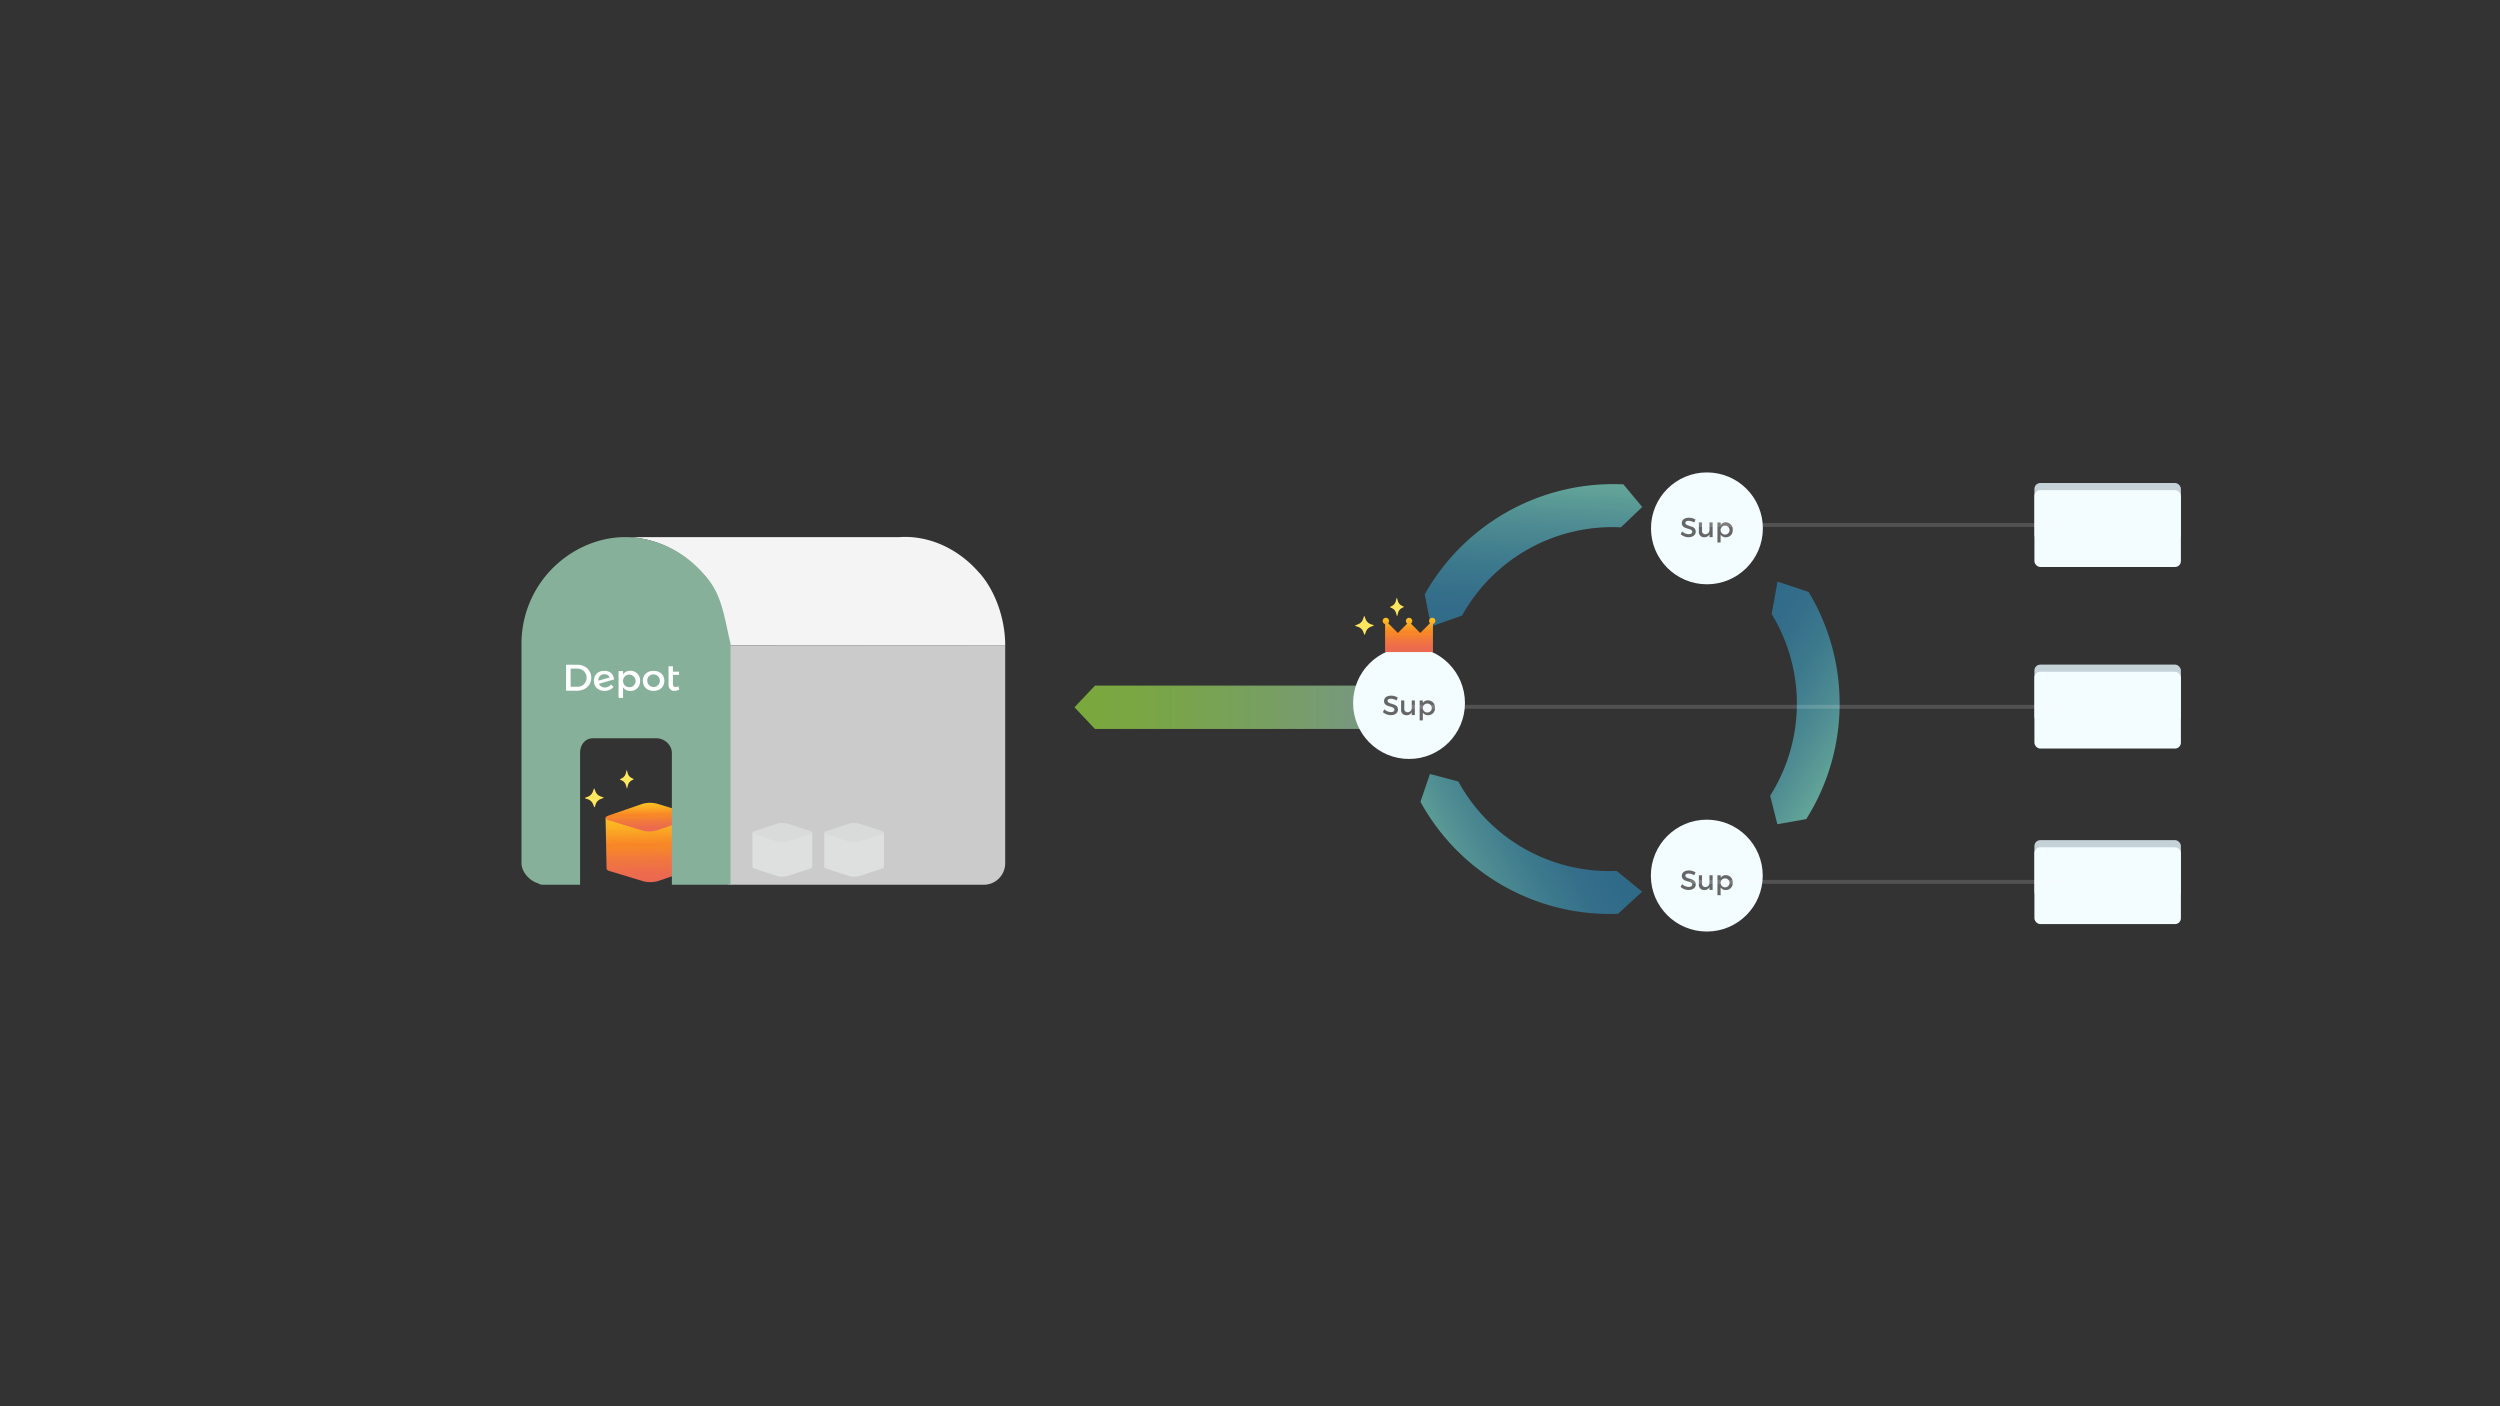 <svg xmlns="http://www.w3.org/2000/svg" xmlns:xlink="http://www.w3.org/1999/xlink" viewBox="0 0 1280 720"><rect x="0" y="0" width="1280" height="720" fill="#333333" stroke="none"/><defs><style>.cls-1,.cls-3{opacity:0.8;}.cls-1{fill:url(#linear-gradient);}.cls-2{fill:#4fc497;}.cls-4{fill:url(#linear-gradient-2);}.cls-5{fill:url(#linear-gradient-3);}.cls-6{fill:url(#linear-gradient-4);}.cls-7{fill:#c5d2d8;}.cls-8{fill:#f3fcff;}.cls-9{fill:#666;}.cls-10{fill:none;stroke:#fff;stroke-miterlimit:10;stroke-width:2px;opacity:0.15;}.cls-11{fill:#f4f4f4;}.cls-12{opacity:0.9;}.cls-13{fill:#dbdbdb;}.cls-14{fill:url(#New_Gradient_Swatch_1);}.cls-15{fill:url(#New_Gradient_Swatch_1-2);}.cls-16{fill:url(#New_Gradient_Swatch_1-3);}.cls-17{fill:#ffe85f;}.cls-18{fill:#87b09a;}.cls-19{fill:#fff;}</style><linearGradient id="linear-gradient" x1="-2195.44" y1="-7096.47" x2="-2195.44" y2="-6940.34" gradientTransform="translate(-6390.2 2557.57) rotate(90)" gradientUnits="userSpaceOnUse"><stop offset="0" stop-color="#87b09a"/><stop offset="0.25" stop-color="#89b77b"/><stop offset="0.56" stop-color="#8abf5a"/><stop offset="0.82" stop-color="#8cc446"/><stop offset="1" stop-color="#8cc63f"/></linearGradient><linearGradient id="linear-gradient-2" x1="-3701.29" y1="-4764.95" x2="-3622.99" y2="-4764.95" gradientTransform="translate(1409.13 6350.54) rotate(32.84)" gradientUnits="userSpaceOnUse"><stop offset="0" stop-color="#2f789f"/><stop offset="0.21" stop-color="#347da0"/><stop offset="0.47" stop-color="#418da4"/><stop offset="0.76" stop-color="#58a6ab"/><stop offset="1" stop-color="#70c2b2"/></linearGradient><linearGradient id="linear-gradient-3" x1="-3615.21" y1="-8468.99" x2="-3536.91" y2="-8468.99" gradientTransform="translate(9446.58 -2795.85) rotate(-86.69)" xlink:href="#linear-gradient-2"/><linearGradient id="linear-gradient-4" x1="-351.78" y1="-6565.23" x2="-273.48" y2="-6565.23" gradientTransform="matrix(-0.88, 0.47, -0.47, -0.88, -2592.34, -5209.19)" xlink:href="#linear-gradient-2"/><linearGradient id="New_Gradient_Swatch_1" x1="721.42" y1="333.86" x2="721.42" y2="316.29" gradientUnits="userSpaceOnUse"><stop offset="0" stop-color="#eb6852"/><stop offset="0.16" stop-color="#ed6c4c"/><stop offset="0.36" stop-color="#f1783d"/><stop offset="0.56" stop-color="#f88926"/><stop offset="0.56" stop-color="#f88227"/><stop offset="0.85" stop-color="#fbaf23"/><stop offset="1" stop-color="#fcc221"/></linearGradient><linearGradient id="New_Gradient_Swatch_1-2" x1="332.75" y1="452.24" x2="332.75" y2="418.95" gradientTransform="translate(-8.15 5.91) rotate(-1.1)" xlink:href="#New_Gradient_Swatch_1"/><linearGradient id="New_Gradient_Swatch_1-3" x1="332.74" y1="426.26" x2="332.74" y2="411.63" gradientTransform="translate(-8.15 5.91) rotate(-1.1)" xlink:href="#New_Gradient_Swatch_1"/></defs><title>Rolling Updates - 2</title><g id="flow_text" data-name="flow text"><polygon class="cls-1" points="560.62 373.23 550.14 362.13 560.62 351.03 706.28 351.03 706.28 373.23 560.62 373.23"/><path class="cls-2" d="M1037.28,256.2v0Z"/><g class="cls-3"><path class="cls-4" d="M924.79,419.37,910,422l-3.68-14.61a88,88,0,0,0,.77-93l3-16.6,15.91,5.3A110.72,110.72,0,0,1,924.79,419.37Z"/></g><g class="cls-3"><path class="cls-5" d="M831.19,248l9.63,11.57L829.91,270a88,88,0,0,0-81.32,45.16l-15.9,5.6-3.23-16.45A110.72,110.72,0,0,1,831.19,248Z"/></g><g class="cls-3"><path class="cls-6" d="M727.28,410.53l4.84-14.25,14.56,3.86a88,88,0,0,0,81,45.76l13.08,10.64-12.35,11.34A110.72,110.72,0,0,1,727.28,410.53Z"/></g><rect class="cls-7" x="1041.62" y="340.28" width="75" height="29.52" rx="3" ry="3"/><rect class="cls-8" x="1041.62" y="343.92" width="75" height="39.34" rx="3" ry="3"/><rect class="cls-7" x="1041.62" y="247.3" width="75" height="29.52" rx="3" ry="3"/><rect class="cls-8" x="1041.62" y="250.95" width="75" height="39.34" rx="3" ry="3"/><rect class="cls-7" x="1041.62" y="430.15" width="75" height="29.52" rx="3" ry="3"/><rect class="cls-8" x="1041.62" y="433.79" width="75" height="39.34" rx="3" ry="3"/><g class="cls-3"><path class="cls-6" d="M727.28,410.53l4.84-14.25,14.56,3.86a88,88,0,0,0,81,45.76l13.08,10.64-12.35,11.34A110.72,110.72,0,0,1,727.28,410.53Z"/></g><circle class="cls-8" cx="873.88" cy="448.31" r="28.64"/><circle class="cls-8" cx="721.42" cy="359.95" r="28.64"/><circle class="cls-8" cx="873.95" cy="270.52" r="28.64"/><path class="cls-9" d="M864.52,266.66c-1,0-1.61.37-1.61,1,0,2.16,5.32,1,5.31,4.55,0,1.76-1.55,2.85-3.72,2.85a6.06,6.06,0,0,1-4-1.56l.72-1.44a5.2,5.2,0,0,0,3.34,1.44c1.16,0,1.85-.44,1.85-1.2,0-2.2-5.32-1-5.32-4.48,0-1.69,1.45-2.75,3.59-2.75a6.42,6.42,0,0,1,3.45,1l-.69,1.46A5.89,5.89,0,0,0,864.52,266.66Z"/><path class="cls-9" d="M876.87,267.53V275h-1.62v-1.46a2.76,2.76,0,0,1-2.68,1.52,2.6,2.6,0,0,1-2.75-2.89v-4.66h1.62v4.21a1.65,1.65,0,0,0,1.75,1.82,2.12,2.12,0,0,0,2.06-2.34v-3.69Z"/><path class="cls-9" d="M887.15,271.31a3.47,3.47,0,0,1-3.55,3.77,3,3,0,0,1-2.65-1.35v4h-1.62V267.53H881v1.29a2.93,2.93,0,0,1,2.62-1.35A3.52,3.52,0,0,1,887.15,271.31Zm-1.63-.06a2.29,2.29,0,1,0-2.28,2.45A2.27,2.27,0,0,0,885.52,271.25Z"/><path class="cls-9" d="M712.06,357.76c-1,0-1.61.37-1.61,1,0,2.15,5.32,1,5.31,4.55,0,1.76-1.55,2.85-3.72,2.85a6.06,6.06,0,0,1-4-1.56l.72-1.44a5.2,5.2,0,0,0,3.34,1.44c1.16,0,1.85-.44,1.85-1.2,0-2.2-5.32-1-5.32-4.48,0-1.69,1.45-2.75,3.59-2.75a6.42,6.42,0,0,1,3.45,1l-.69,1.46A5.89,5.89,0,0,0,712.06,357.76Z"/><path class="cls-9" d="M724.41,358.64v7.49h-1.62v-1.46a2.77,2.77,0,0,1-2.68,1.52,2.6,2.6,0,0,1-2.75-2.89v-4.66H719v4.21a1.65,1.65,0,0,0,1.75,1.82,2.12,2.12,0,0,0,2.06-2.34v-3.69Z"/><path class="cls-9" d="M734.69,362.41a3.47,3.47,0,0,1-3.55,3.78,3,3,0,0,1-2.65-1.35v4h-1.62V358.64h1.62v1.29a2.93,2.93,0,0,1,2.62-1.35A3.52,3.52,0,0,1,734.69,362.41Zm-1.63-.06a2.29,2.29,0,1,0-2.28,2.45A2.27,2.27,0,0,0,733.06,362.36Z"/><path class="cls-9" d="M864.52,447.27c-1,0-1.61.37-1.61,1,0,2.16,5.32,1,5.31,4.55,0,1.76-1.55,2.85-3.72,2.85a6.06,6.06,0,0,1-4-1.56l.72-1.44a5.2,5.2,0,0,0,3.34,1.44c1.16,0,1.85-.44,1.85-1.2,0-2.2-5.32-1-5.32-4.48,0-1.69,1.45-2.75,3.59-2.75a6.42,6.42,0,0,1,3.45,1l-.69,1.46A5.89,5.89,0,0,0,864.52,447.27Z"/><path class="cls-9" d="M876.87,448.15v7.49h-1.62v-1.46a2.76,2.76,0,0,1-2.68,1.52,2.6,2.6,0,0,1-2.75-2.89v-4.66h1.62v4.21a1.65,1.65,0,0,0,1.75,1.82,2.12,2.12,0,0,0,2.06-2.34v-3.69Z"/><path class="cls-9" d="M887.15,451.92a3.47,3.47,0,0,1-3.55,3.77,3,3,0,0,1-2.65-1.35v4h-1.62V448.15H881v1.29a2.93,2.93,0,0,1,2.62-1.35A3.52,3.52,0,0,1,887.15,451.92Zm-1.63-.06a2.29,2.29,0,1,0-2.28,2.45A2.27,2.27,0,0,0,885.52,451.87Z"/><line class="cls-10" x1="1056.57" y1="361.88" x2="719.92" y2="361.88"/><line class="cls-10" x1="1056.57" y1="451.51" x2="865.04" y2="451.51"/><line class="cls-10" x1="1056.57" y1="268.79" x2="865.04" y2="268.79"/><path class="cls-8" d="M415.84,426.3v17.61c0,.3-.36.61-1.07.84l-11.64,3.78a9.78,9.78,0,0,1-5.16,0l-11.64-3.78c-.71-.23-1.06-.53-1.07-.84V426.3Z"/><path class="cls-7" d="M398,430.92l-11.64-3.78c-1.42-.46-1.42-1.21,0-1.67L398,421.69a9.77,9.77,0,0,1,5.16,0l11.64,3.78c1.42.46,1.42,1.21,0,1.67l-11.64,3.78a9.77,9.77,0,0,1-5.16,0"/><path class="cls-8" d="M452.6,426.3v17.61c0,.3-.36.61-1.07.84l-11.64,3.78a9.78,9.78,0,0,1-5.16,0l-11.64-3.78c-.71-.23-1.06-.53-1.07-.84V426.3Z"/><path class="cls-7" d="M434.73,430.92l-11.64-3.78c-1.42-.46-1.42-1.21,0-1.67l11.64-3.78a9.77,9.77,0,0,1,5.16,0l11.64,3.78c1.42.46,1.42,1.21,0,1.67l-11.64,3.78a9.77,9.77,0,0,1-5.16,0"/><path class="cls-11" d="M514.66,330.34,373,330.24h0c-2-12.31-4.29-26.34-12.31-35.64l-1.68-1.38A52.81,52.81,0,0,0,322.67,275H460.49c15-1,30.13,5.82,40.91,18.31l.29.25C510.06,303.26,514.66,317.53,514.66,330.34Z"/><g class="cls-12"><path class="cls-13" d="M503.63,453H373V330.34H514.66V442A11,11,0,0,1,503.63,453Z"/></g><path class="cls-14" d="M734.9,317.93a1.64,1.64,0,0,1-1.23,1.58v14.35H709.16V319.51a1.63,1.63,0,1,1,1.56-.43l5,5,4.79-4.79a1.63,1.63,0,1,1,1.86,0l4.79,4.79,5-5a1.63,1.63,0,1,1,2.79-1.15Z"/><path class="cls-15" d="M355.16,417.93l.5,26c0,.45-.52.9-1.55,1.26L337,451.07a14.43,14.43,0,0,1-7.61.15L312.16,446c-1-.32-1.59-.75-1.6-1.2l-.5-26Z"/><path class="cls-16" d="M328.94,425.24,311.66,420c-2.11-.64-2.14-1.75,0-2.47l17.07-5.9a14.41,14.41,0,0,1,7.61-.15l17.28,5.24c2.11.64,2.13,1.75,0,2.47l-17.07,5.9a14.41,14.41,0,0,1-7.61.15Z"/><path class="cls-17" d="M318.56,398.38l-1.06.55a.16.16,0,0,0,0,.26l1.08.51a3.86,3.86,0,0,1,1.92,2.47l.42,1.42a.1.1,0,0,0,.19,0l.37-1.44a3.86,3.86,0,0,1,1.83-2.54l1.06-.55a.16.16,0,0,0,0-.26l-1.08-.51a3.86,3.86,0,0,1-1.92-2.47L321,394.4a.1.1,0,0,0-.19,0l-.37,1.44A3.86,3.86,0,0,1,318.56,398.38Z"/><path class="cls-17" d="M304.51,413.2l.51-1.48a4.32,4.32,0,0,1,2.51-2.61l1.45-.57a.14.14,0,0,0,0-.26l-1.47-.51a4.32,4.32,0,0,1-2.61-2.51l-.57-1.45a.14.14,0,0,0-.26,0l-.51,1.47A4.32,4.32,0,0,1,301,407.9l-1.45.57a.14.14,0,0,0,0,.26l1.48.51a4.32,4.32,0,0,1,2.61,2.51l.57,1.45a.14.14,0,0,0,.26,0Z"/><path class="cls-17" d="M712.86,310.16l-1.06.55a.16.16,0,0,0,0,.26l1.08.51a3.86,3.86,0,0,1,1.92,2.47l.42,1.42a.1.1,0,0,0,.19,0l.37-1.44a3.86,3.86,0,0,1,1.83-2.54l1.06-.55a.16.16,0,0,0,0-.26l-1.08-.51a3.86,3.86,0,0,1-1.92-2.47l-.42-1.42a.1.1,0,0,0-.19,0l-.37,1.44A3.86,3.86,0,0,1,712.86,310.16Z"/><path class="cls-17" d="M698.81,325l.51-1.48a4.32,4.32,0,0,1,2.51-2.61l1.45-.57a.14.14,0,0,0,0-.26l-1.47-.51A4.32,4.32,0,0,1,699.2,317l-.57-1.45a.14.14,0,0,0-.26,0l-.51,1.47a4.32,4.32,0,0,1-2.51,2.61l-1.45.57a.14.14,0,0,0,0,.26l1.48.51a4.32,4.32,0,0,1,2.61,2.51l.57,1.45a.14.14,0,0,0,.26,0Z"/><path class="cls-18" d="M374,329.36V453H344V385.55c0-4.13-3.78-7.55-7.91-7.55H303.63c-4.13,0-6.63,3.42-6.63,7.55V453H277.92a4.48,4.48,0,0,1-2.47-.78c-4.16-1.15-8.45-5.65-8.45-10.4V329.1a54.88,54.88,0,0,1,12.75-34.68C290.21,282,305.29,275,320.09,275h.08c14.79,0,29.6,6.69,40.18,18.95l1.56,1.85C369.86,305,371,317.19,374,329.36Z"/><path class="cls-19" d="M302.71,347c0,3.84-3,6.65-7.25,6.65h-5.64V340.34h5.7C299.69,340.34,302.71,343.14,302.71,347Zm-2.36,0a4.64,4.64,0,0,0-4.87-4.66h-3.32v9.28h3.42A4.56,4.56,0,0,0,300.35,347Z"/><path class="cls-19" d="M312.82,350.5l1.33,1.18a5.77,5.77,0,0,1-4.57,2.05c-3.26,0-5.5-2.07-5.5-5.13s2-5.09,5.3-5.13c2.88,0,4.81,1.65,5,4.41l-7.69,2.21a3.16,3.16,0,0,0,3,1.9A4.08,4.08,0,0,0,312.82,350.5Zm-6.46-2v0l5.8-1.65a2.6,2.6,0,0,0-2.64-1.62A2.93,2.93,0,0,0,306.37,348.48Z"/><path class="cls-19" d="M327.72,348.63a4.78,4.78,0,0,1-5,5.1A4.21,4.21,0,0,1,319,351.9v5.44H316.7v-13.8H319v1.75a4.19,4.19,0,0,1,3.7-1.83A4.85,4.85,0,0,1,327.72,348.63Zm-2.3-.08a3.22,3.22,0,1,0-3.22,3.31A3.13,3.13,0,0,0,325.42,348.56Z"/><path class="cls-19" d="M340.14,348.58c0,3.06-2.25,5.15-5.5,5.15s-5.52-2.09-5.52-5.15,2.25-5.11,5.52-5.11S340.14,345.54,340.14,348.58Zm-8.74,0a3.23,3.23,0,1,0,3.24-3.29A3.11,3.11,0,0,0,331.4,348.62Z"/><path class="cls-19" d="M347.83,353a5.26,5.26,0,0,1-2.54.74c-1.67,0-3-1.1-3-3.31v-9.3h2.26v2.78h3.12v1.63h-3.12v4.51c0,1.2.42,1.71,1.17,1.71a3.62,3.62,0,0,0,1.55-.44Z"/></g></svg>